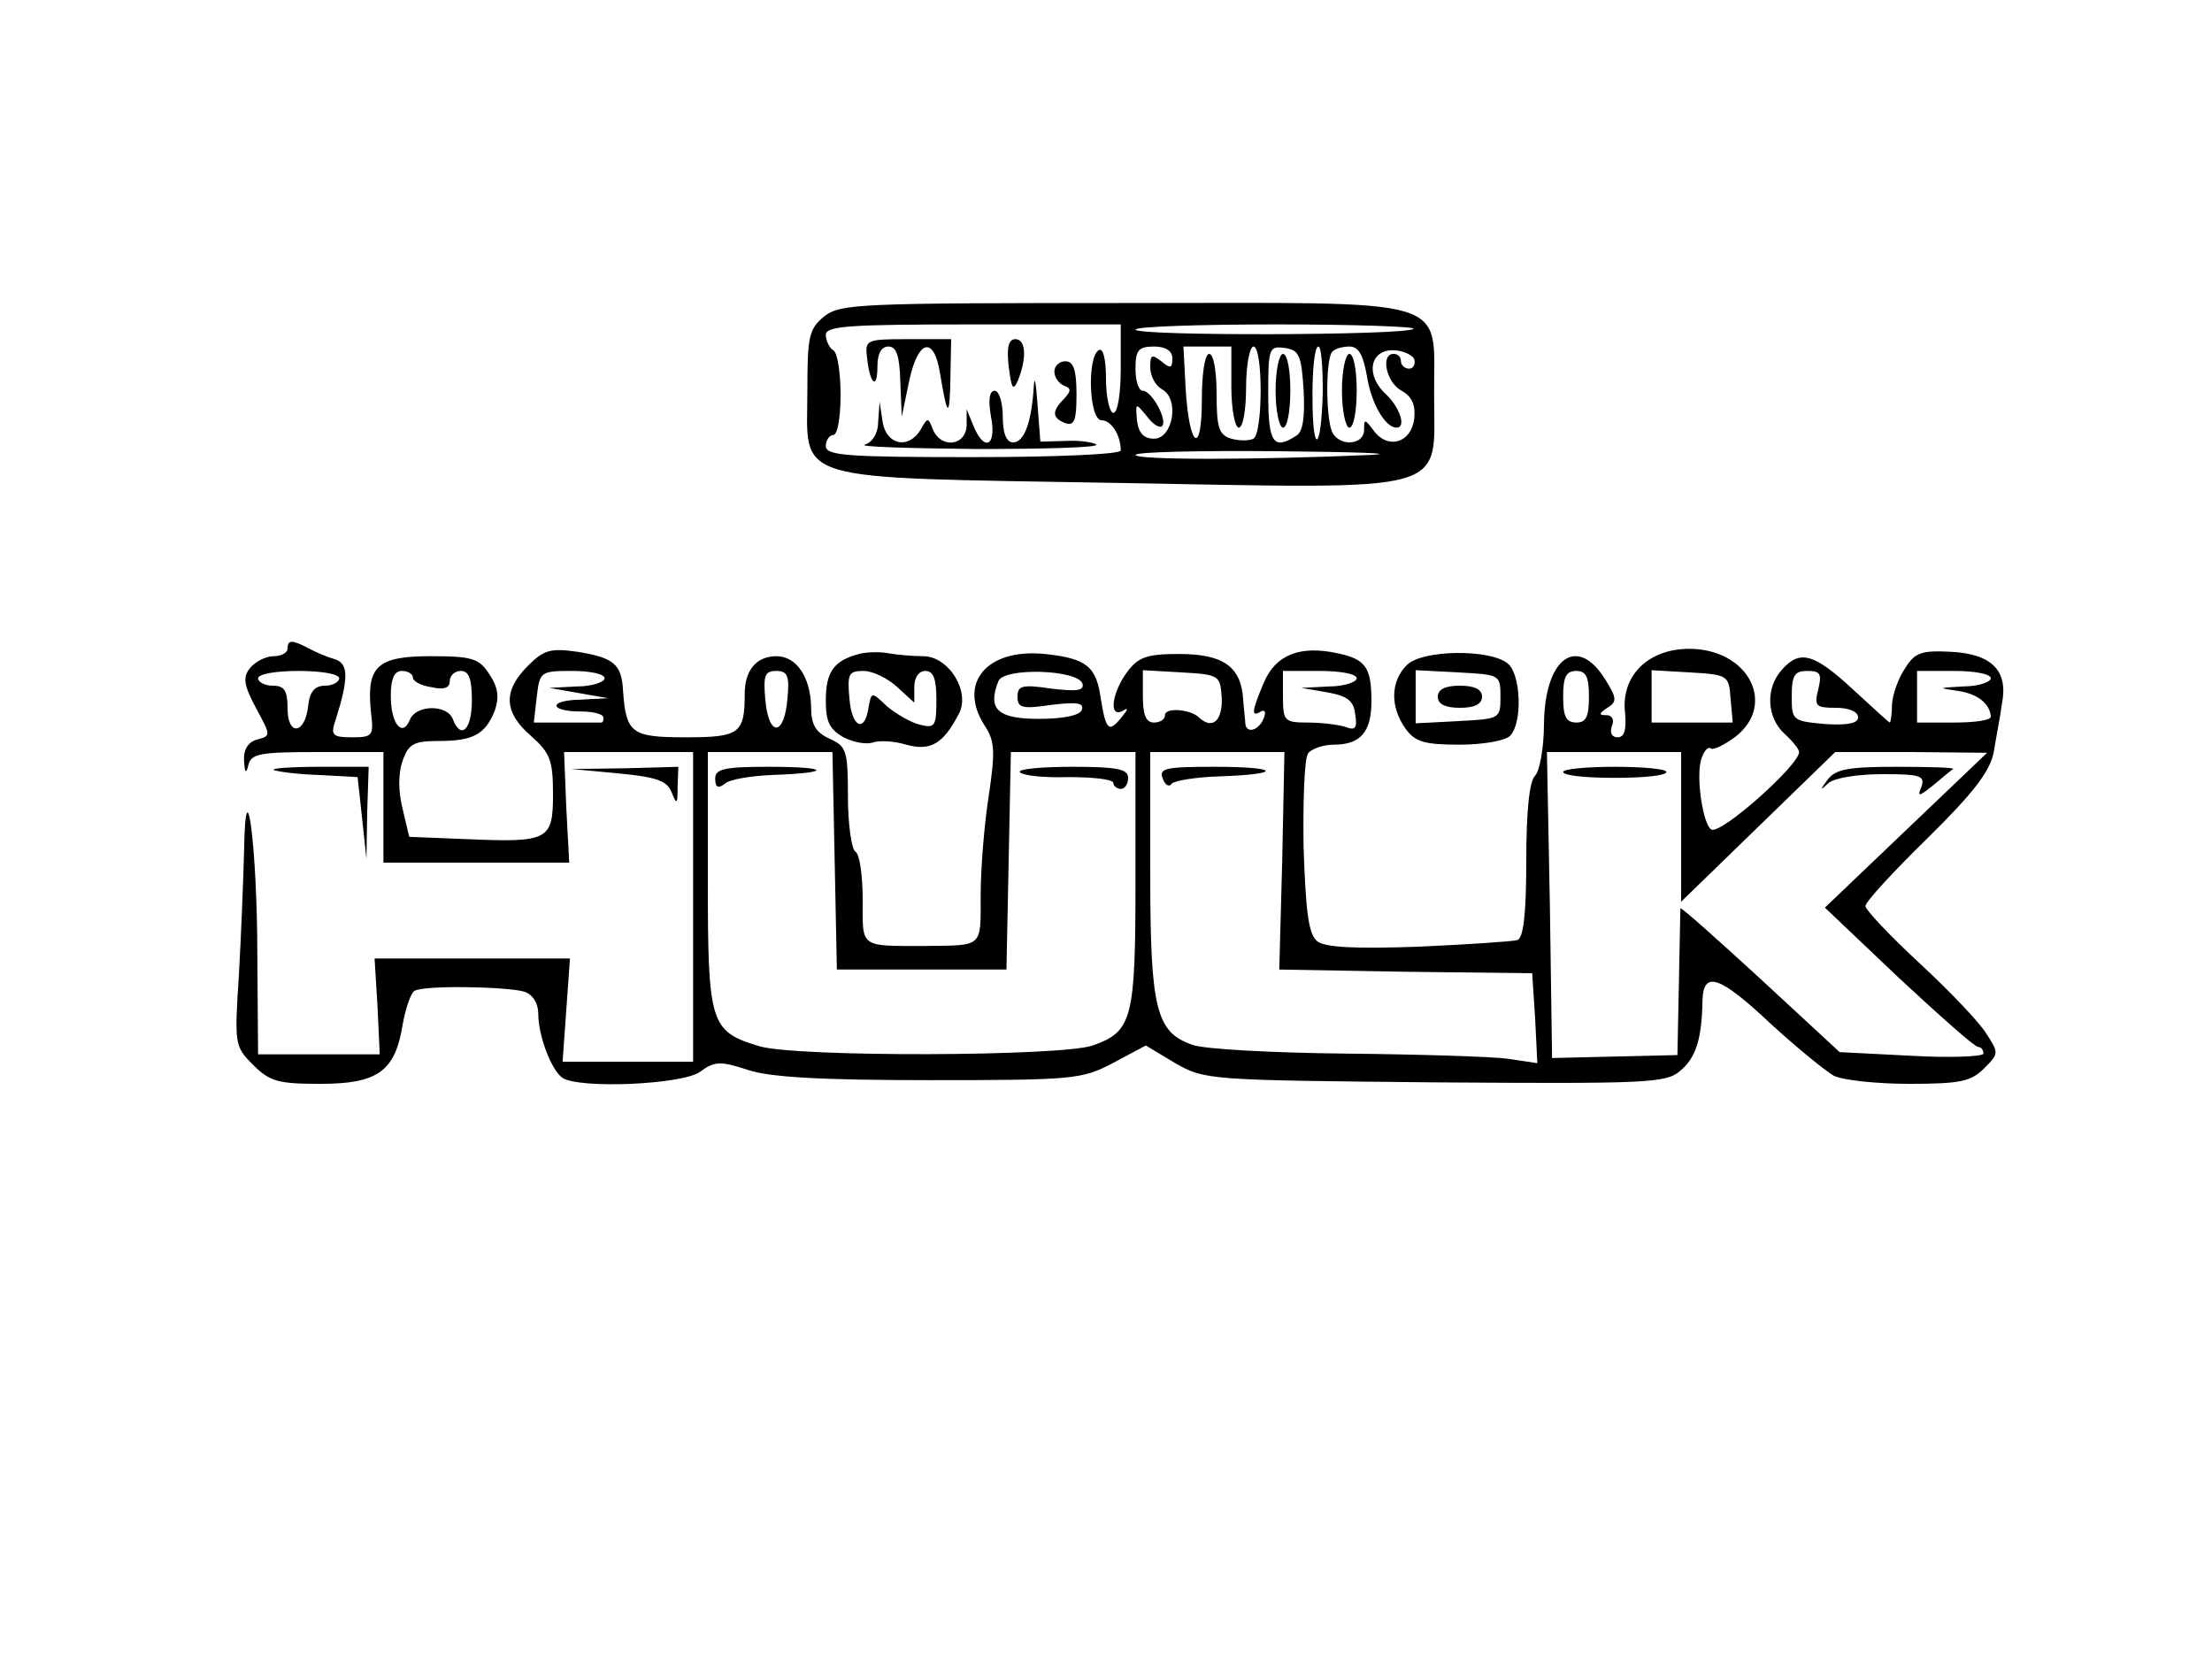 <?xml version="1.0" standalone="no"?>
<!DOCTYPE svg PUBLIC "-//W3C//DTD SVG 20010904//EN"
 "http://www.w3.org/TR/2001/REC-SVG-20010904/DTD/svg10.dtd">
<svg version="1.0" xmlns="http://www.w3.org/2000/svg"
 width="300pt" height="226pt" viewBox="0 0 300 226"
 preserveAspectRatio="xMidYMid meet">
<g transform="translate(0,226) scale(0.1,-0.1)"
fill="#000000" stroke="none">
<path d="M1118 1831 c-21 -17 -23 -28 -23 -100 0 -127 -31 -118 420 -126 460
-8 430 -16 430 119 -1 136 34 125 -421 125 -359 0 -384 -1 -406 -18z m402 -71
c0 -33 -4 -60 -10 -60 -5 0 -10 21 -10 46 0 27 -4 43 -10 39 -16 -10 -13 -95
4 -95 13 0 26 -20 26 -41 0 -5 -85 -9 -200 -9 -171 0 -200 2 -200 15 0 8 5 15
10 15 6 0 10 24 10 54 0 30 -4 58 -10 61 -5 3 -10 13 -10 21 0 12 33 14 200
14 l200 0 0 -60z m397 54 c-9 -9 -377 -10 -377 -1 0 4 86 7 192 7 105 0 189
-3 185 -6z m-327 -40 c0 -14 -3 -14 -15 -4 -13 10 -15 9 -15 -8 0 -12 7 -25
16 -30 24 -13 15 -67 -11 -67 -14 0 -21 8 -23 25 -2 24 -2 24 13 6 8 -11 17
-17 21 -14 8 8 -14 48 -26 48 -6 0 -10 14 -10 30 0 25 4 30 25 30 16 0 25 -6
25 -16z m80 -39 c0 -30 5 -55 10 -55 6 0 10 25 10 55 0 30 5 55 10 55 13 0 13
-117 0 -125 -6 -3 -19 -3 -30 0 -17 5 -20 15 -20 61 0 30 -4 54 -10 54 -6 0
-10 -27 -10 -62 0 -77 -17 -66 -22 15 l-3 57 33 0 32 0 0 -55z m98 -4 c2 -37
-1 -57 -10 -62 -31 -20 -38 -10 -38 57 0 62 1 65 23 62 19 -3 22 -10 25 -57z
m26 -2 c-2 -83 -14 -88 -14 -6 0 37 3 67 8 67 4 0 6 -27 6 -61z m60 20 c6 -37
25 -69 40 -69 14 0 4 28 -14 45 -28 25 -23 60 9 60 13 0 26 -6 29 -12 2 -7 -1
-13 -7 -13 -6 0 -11 5 -11 10 0 6 -4 10 -10 10 -18 0 -10 -39 11 -50 14 -8 19
-19 17 -38 -4 -33 -36 -42 -55 -16 -12 16 -13 16 -13 1 0 -22 -36 -23 -44 -1
-8 21 -8 99 1 107 3 4 14 7 23 7 13 0 19 -12 24 -41z m6 -106 c-159 -7 -320
-7 -320 0 0 4 87 6 193 5 105 -1 163 -3 127 -5z"/>
<path d="M1176 1774 c4 -36 14 -43 14 -11 0 17 5 27 15 27 11 0 15 -13 16 -47
l2 -48 10 48 c12 57 34 62 42 10 10 -60 13 -61 14 -5 l1 52 -59 0 c-57 0 -58
-1 -55 -26z"/>
<path d="M1368 1763 c4 -31 6 -34 13 -18 12 31 10 55 -4 55 -9 0 -12 -11 -9
-37z"/>
<path d="M1430 1756 c0 -8 6 -16 13 -19 10 -4 10 -7 0 -18 -17 -17 -16 -26 2
-33 12 -4 15 4 15 39 0 33 -4 45 -15 45 -8 0 -15 -6 -15 -14z"/>
<path d="M1402 1735 c-3 -48 -13 -75 -28 -75 -9 0 -14 12 -14 35 0 19 -5 35
-11 35 -7 0 -9 -12 -5 -35 8 -40 -9 -49 -24 -12 l-9 22 0 -22 c-1 -28 -35 -32
-46 -5 -6 16 -7 16 -16 0 -16 -28 -47 -22 -52 10 l-4 27 -2 -27 c0 -16 -8 -28
-18 -31 -10 -3 58 -5 151 -6 93 0 166 2 163 6 -4 3 -22 6 -41 5 l-35 -1 -4 52
c-2 29 -4 39 -5 22z"/>
<path d="M1730 1730 c0 -27 5 -50 10 -50 6 0 10 23 10 50 0 28 -4 50 -10 50
-5 0 -10 -22 -10 -50z"/>
<path d="M1820 1730 c0 -27 5 -50 10 -50 6 0 10 23 10 50 0 28 -4 50 -10 50
-5 0 -10 -22 -10 -50z"/>
<path d="M390 1380 c0 -5 -8 -10 -19 -10 -10 0 -24 -7 -31 -15 -11 -13 -10
-23 7 -55 20 -37 21 -38 2 -43 -12 -3 -19 -13 -18 -29 1 -17 3 -18 6 -5 4 15
17 17 94 17 l89 0 0 -75 0 -75 126 0 126 0 -4 75 -3 75 87 0 88 0 0 -210 0
-210 -89 0 -88 0 5 70 5 70 -133 0 -132 0 4 -65 3 -65 -82 0 -83 0 -1 133 c0
149 -16 268 -18 142 -1 -38 -4 -114 -7 -167 -6 -94 -6 -97 19 -122 23 -23 34
-26 92 -26 77 0 101 17 111 80 4 22 11 43 16 46 12 8 125 6 149 -1 12 -4 19
-16 19 -30 0 -30 18 -77 33 -87 24 -15 161 -9 186 8 20 15 28 15 65 3 29 -10
99 -14 246 -14 195 0 207 1 249 23 l45 24 40 -24 c40 -23 47 -23 352 -26 286
-2 313 -1 332 15 22 18 30 43 31 96 1 41 23 34 93 -32 35 -32 73 -63 85 -70
12 -6 58 -11 102 -11 69 0 84 3 102 21 20 20 20 21 3 47 -9 15 -50 58 -90 95
-41 38 -74 73 -74 78 0 6 38 47 84 92 63 62 85 91 90 117 3 19 9 49 11 65 9
45 -13 68 -69 71 -40 2 -49 -1 -62 -22 -9 -13 -17 -35 -18 -49 0 -14 -2 -25
-3 -25 -1 0 -23 20 -50 45 -53 49 -72 54 -96 27 -23 -25 -21 -65 3 -87 11 -10
20 -21 20 -25 0 -18 -107 -113 -119 -105 -11 6 -21 69 -14 94 3 11 9 19 13 16
4 -3 19 5 34 16 56 44 17 119 -63 119 -56 0 -93 -37 -87 -87 2 -23 -1 -33 -10
-33 -8 0 -11 6 -8 15 4 9 0 15 -7 15 -11 0 -11 2 1 10 13 8 13 13 -2 37 -38
63 -83 32 -84 -59 0 -32 -6 -64 -12 -70 -8 -8 -12 -49 -12 -115 0 -74 -4 -105
-12 -108 -7 -2 -68 -6 -134 -9 -86 -3 -126 -1 -137 7 -12 9 -16 37 -19 127 -1
63 1 121 6 128 4 6 20 12 35 12 36 0 51 17 51 59 0 46 -8 57 -46 65 -51 11
-84 -2 -100 -40 -17 -40 -17 -47 -4 -39 6 3 7 -1 4 -9 -6 -16 -23 -22 -25 -8
0 4 -2 19 -3 34 -3 44 -27 61 -87 61 -43 0 -55 -4 -70 -24 -21 -28 -26 -64 -6
-53 8 5 7 2 -2 -9 -17 -21 -21 -18 -28 25 -6 44 -19 55 -76 61 -79 8 -119 -40
-81 -98 13 -20 14 -34 5 -94 -6 -38 -11 -99 -11 -135 0 -72 4 -68 -75 -69 -90
0 -85 -3 -85 62 0 33 -4 63 -10 66 -5 3 -10 37 -10 74 0 63 -2 69 -25 79 -19
9 -25 19 -25 44 -1 40 -20 68 -47 68 -27 0 -43 -19 -43 -51 0 -54 -7 -59 -80
-59 -73 0 -81 5 -85 63 -2 36 -12 45 -62 53 -36 5 -45 3 -67 -19 -34 -34 -33
-63 4 -95 26 -23 30 -33 30 -79 0 -63 -6 -66 -120 -61 l-75 3 -9 38 c-6 24 -6
48 0 65 8 23 15 27 49 27 47 0 63 9 76 41 6 18 5 31 -7 49 -14 22 -23 25 -80
25 -73 0 -87 -14 -81 -75 4 -33 3 -35 -26 -35 -26 0 -29 3 -22 23 18 57 18 77
-1 83 -11 3 -27 10 -36 15 -23 12 -28 11 -28 -1z m70 -40 c0 -5 -9 -10 -19
-10 -14 0 -21 -8 -23 -27 -4 -39 -28 -42 -28 -4 0 24 -4 31 -20 31 -11 0 -20
5 -20 10 0 6 25 10 55 10 30 0 55 -4 55 -10z m100 1 c0 -5 11 -11 25 -13 17
-4 25 -1 25 8 0 8 7 14 15 14 11 0 15 -11 15 -40 0 -40 -15 -54 -26 -25 -8 20
-50 19 -58 -1 -10 -25 -26 -6 -26 32 0 24 5 34 15 34 8 0 15 -4 15 -9z m260
-1 c0 -5 -17 -11 -37 -11 l-38 -2 40 -7 40 -7 -39 -2 c-43 -1 -41 -16 2 -16
15 0 28 -3 30 -7 1 -5 0 -8 -3 -8 -3 0 -24 0 -48 0 l-43 0 4 35 c4 34 5 35 48
35 24 0 44 -4 44 -10z m248 -27 c-4 -51 -25 -54 -30 -3 -3 34 -1 40 15 40 15
0 18 -7 15 -37z m400 20 c3 -10 -8 -11 -42 -7 -40 6 -46 4 -46 -11 0 -15 6
-17 46 -11 34 4 45 3 41 -7 -2 -7 -24 -12 -58 -12 -56 0 -70 13 -55 51 7 19
107 16 114 -3z m189 -20 c1 -31 -13 -43 -31 -26 -11 11 -46 14 -46 3 0 -6 -7
-10 -15 -10 -11 0 -15 11 -15 36 l0 35 53 -3 c51 -3 52 -4 54 -35z m183 27 c0
-5 -17 -11 -37 -11 l-38 -2 35 -6 c27 -5 36 -11 38 -30 3 -19 0 -22 -13 -17
-9 3 -32 6 -51 6 -32 0 -34 2 -34 35 l0 35 50 0 c28 0 50 -4 50 -10z m315 -25
c0 -27 -4 -35 -17 -35 -14 0 -18 8 -18 35 0 27 4 35 18 35 13 0 17 -8 17 -35z
m192 -2 l3 -33 -55 0 -55 0 0 36 0 35 52 -3 c51 -3 53 -4 55 -35z m119 12 c-6
-23 -3 -25 24 -25 17 0 30 -5 30 -13 0 -8 -14 -11 -45 -9 -44 4 -45 5 -45 38
0 28 4 34 21 34 18 0 20 -4 15 -25z m234 15 c0 -5 -17 -11 -37 -11 -35 -2 -35
-2 -8 -6 28 -4 44 -18 45 -35 0 -5 -22 -8 -50 -8 l-50 0 0 35 0 35 50 0 c28 0
50 -4 50 -10z m-1568 -247 l3 -148 115 0 115 0 3 148 3 147 84 0 85 0 0 -173
c0 -189 -4 -206 -58 -225 -43 -15 -403 -16 -452 -1 -67 20 -70 30 -70 226 l0
173 85 0 84 0 3 -147z m607 0 l-4 -148 172 -3 171 -2 4 -61 3 -61 -40 6 c-22
3 -121 6 -220 7 -99 1 -193 6 -208 12 -49 17 -57 48 -57 232 l0 165 91 0 91 0
-3 -147z m541 45 l0 -101 104 101 105 102 103 0 103 -1 -110 -105 -110 -105
100 -95 c55 -51 103 -94 108 -94 4 0 7 -4 7 -9 0 -4 -44 -6 -97 -3 l-98 5
-107 99 c-60 55 -108 98 -109 96 0 -1 -1 -47 -2 -101 l-2 -98 -85 -2 -85 -2
-3 208 -4 207 91 0 91 0 0 -102z"/>
<path d="M970 1204 c0 -12 4 -14 13 -7 6 6 37 11 67 12 80 3 75 11 -8 11 -60
0 -72 -3 -72 -16z"/>
<path d="M1383 1213 c3 -5 33 -8 66 -7 34 0 61 -3 61 -8 0 -4 5 -8 10 -8 6 0
10 7 10 15 0 12 -15 15 -76 15 -41 0 -73 -3 -71 -7z"/>
<path d="M1577 1204 c3 -9 9 -12 12 -7 3 4 32 9 65 10 87 3 82 13 -7 13 -66 0
-76 -2 -70 -16z"/>
<path d="M2120 1213 c0 -5 32 -8 70 -8 39 0 70 3 70 8 0 4 -31 7 -70 7 -38 0
-70 -3 -70 -7z"/>
<path d="M2479 1203 c-11 -15 -11 -16 1 -5 8 7 40 12 73 12 51 0 58 -2 53 -17
-6 -14 -4 -14 16 2 13 11 25 21 27 22 2 2 -32 3 -76 3 -65 0 -83 -3 -94 -17z"/>
<path d="M1165 1373 c-34 -9 -45 -24 -45 -63 0 -29 5 -39 24 -50 14 -7 31 -10
40 -7 8 3 29 2 45 -3 33 -9 50 1 71 41 17 30 -13 79 -48 79 -15 0 -36 2 -47 4
-11 2 -29 2 -40 -1z m52 -45 l23 -21 0 21 c0 13 6 22 15 22 11 0 15 -11 15
-39 0 -36 -2 -39 -22 -34 -13 3 -33 15 -45 25 -21 20 -21 20 -25 -1 -5 -36
-23 -28 -26 12 -3 33 -1 37 19 37 13 0 33 -10 46 -22z"/>
<path d="M1908 1358 c-22 -22 -23 -56 -2 -86 13 -18 25 -22 73 -22 31 0 62 5
69 12 17 17 15 83 -3 98 -24 20 -116 19 -137 -2z m127 -43 c0 -30 -1 -30 -57
-33 l-58 -3 0 36 0 36 58 -3 c56 -3 57 -3 57 -33z"/>
<path d="M1950 1315 c0 -10 10 -15 30 -15 20 0 30 5 30 15 0 10 -10 15 -30 15
-20 0 -30 -5 -30 -15z"/>
<path d="M371 1216 c2 -2 29 -6 59 -7 l55 -3 6 -55 6 -56 1 63 2 62 -67 0
c-36 0 -64 -2 -62 -4z"/>
<path d="M839 1211 c52 -5 66 -10 72 -26 7 -17 8 -16 8 8 l1 27 -72 -2 -73 -1
64 -6z"/>
</g>
</svg>
